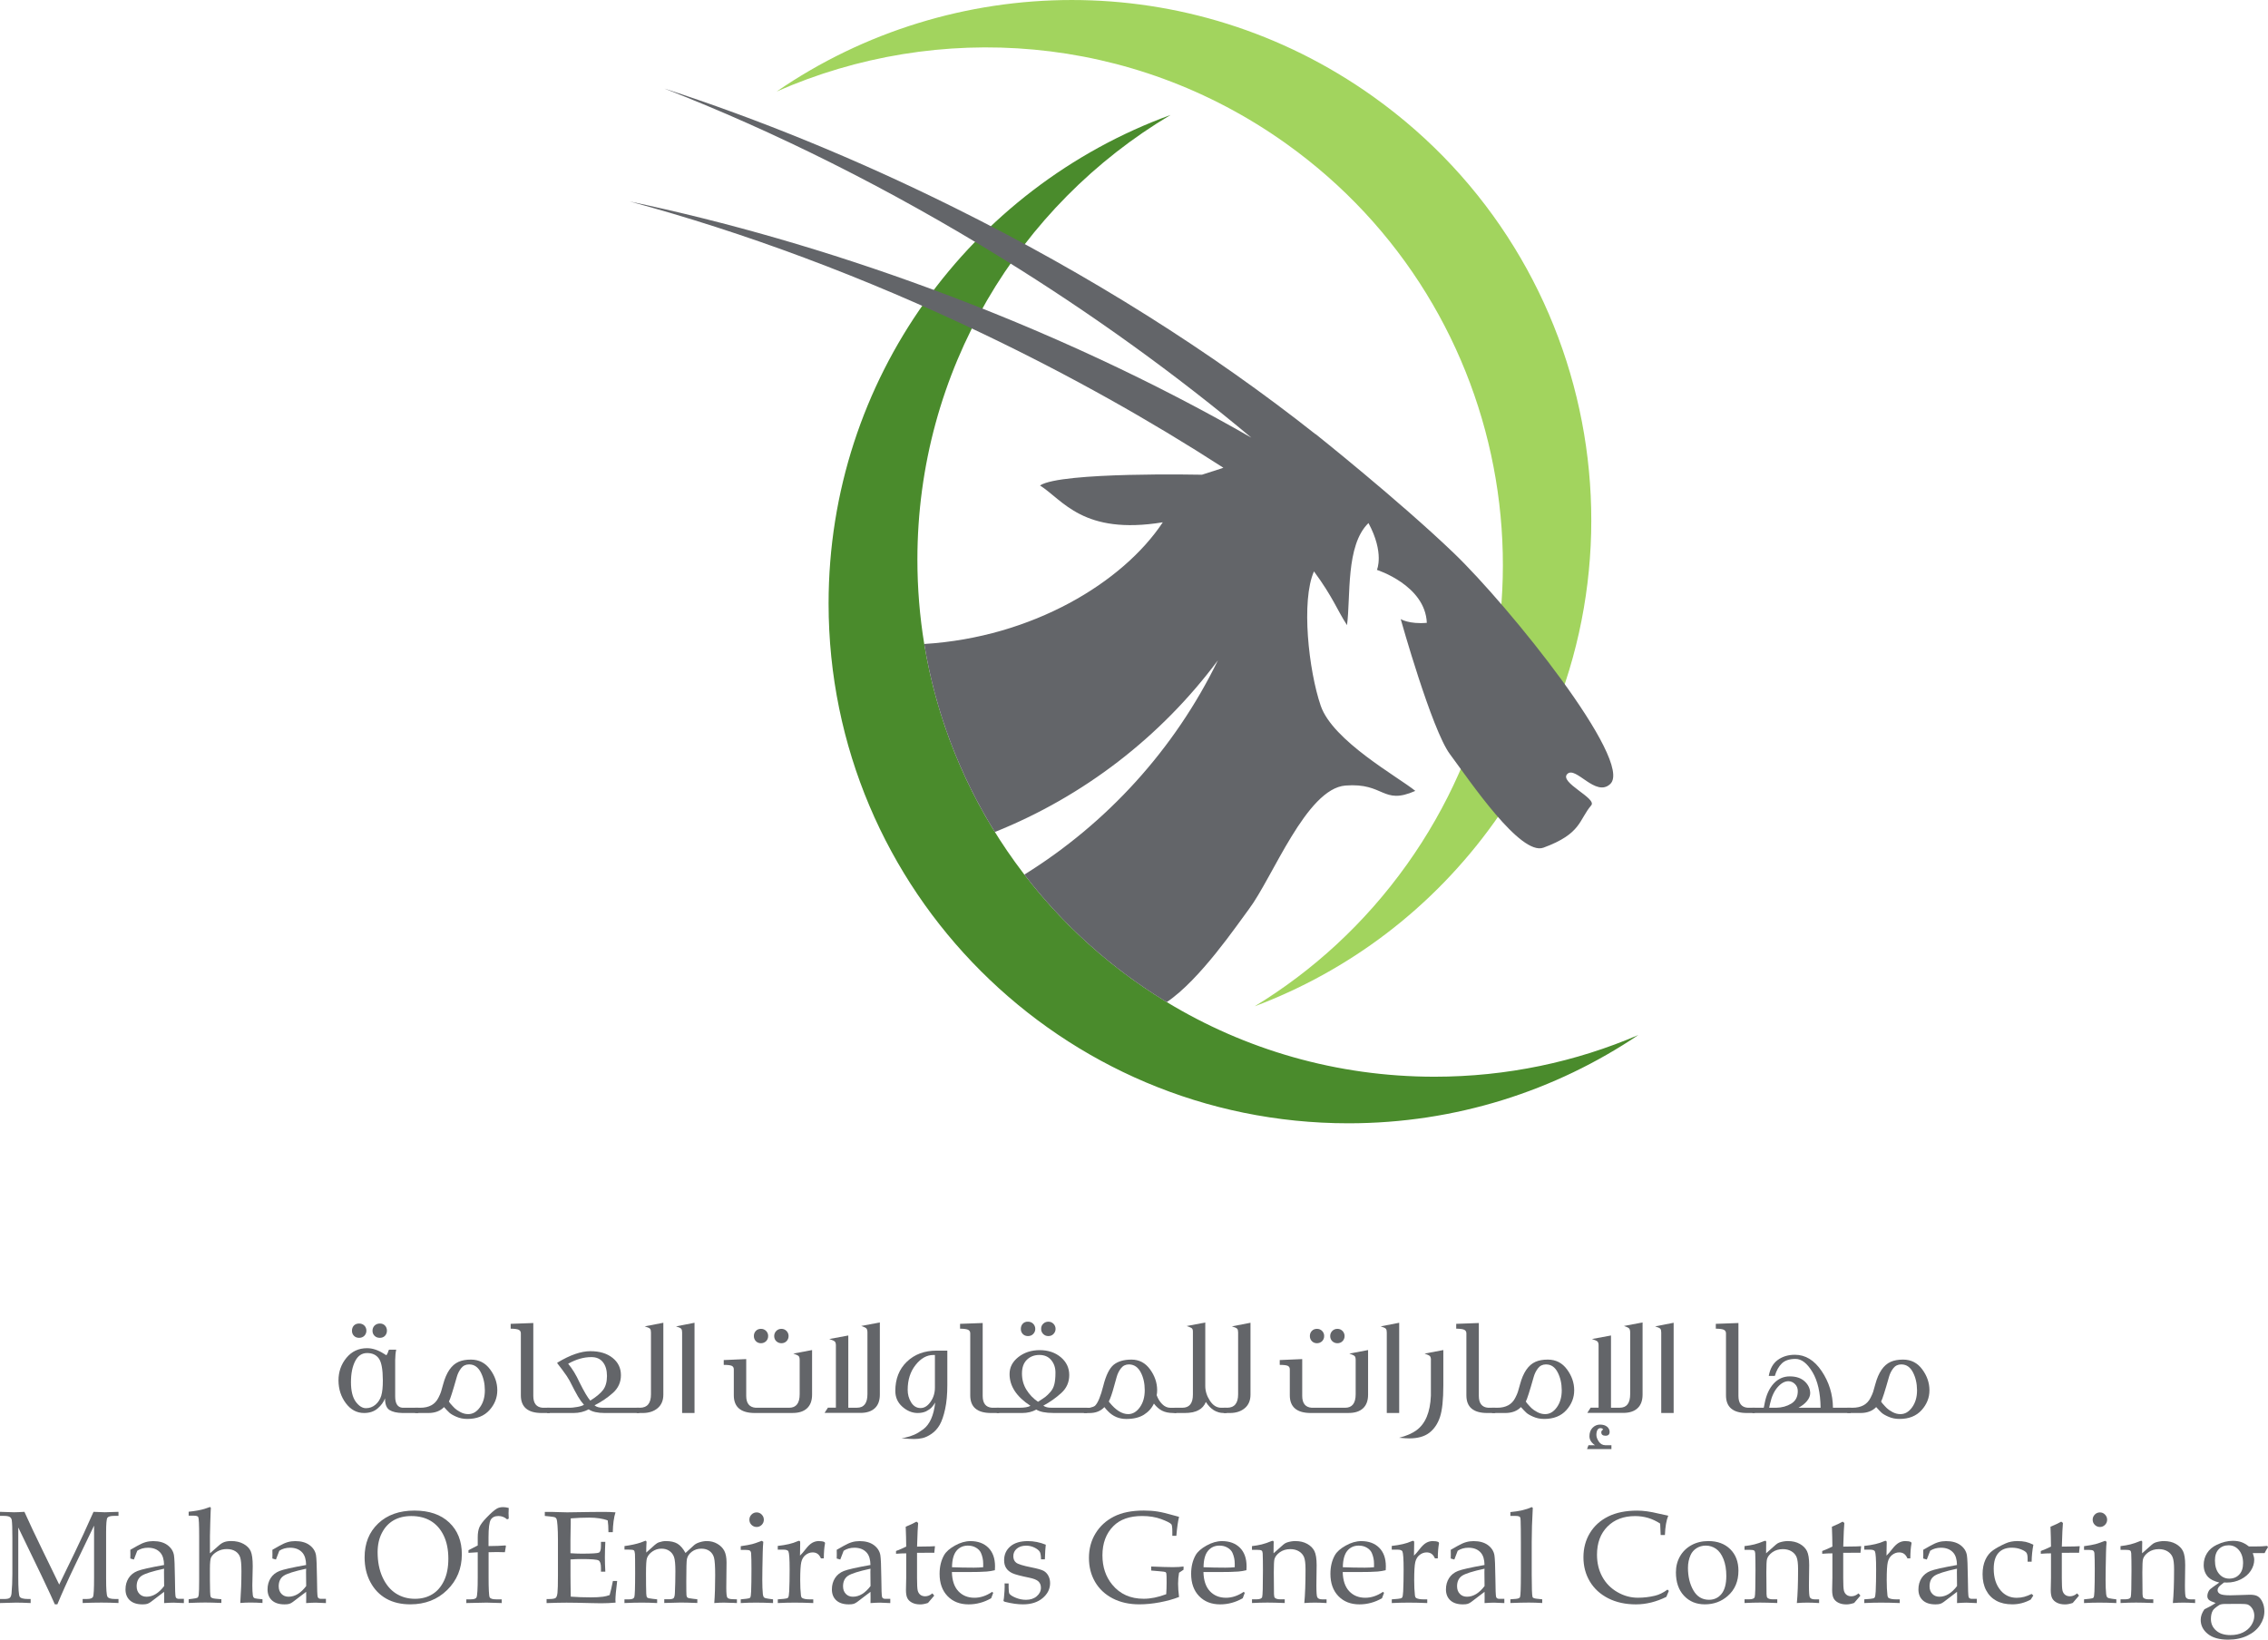<?xml version="1.0" encoding="utf-8"?>
<!-- Generator: Adobe Illustrator 23.1.0, SVG Export Plug-In . SVG Version: 6.00 Build 0)  -->
<svg version="1.1" id="Logo" xmlns="http://www.w3.org/2000/svg" xmlns:xlink="http://www.w3.org/1999/xlink" x="0px" y="0px"
	 viewBox="0 0 6305.1 4558.9" style="enable-background:new 0 0 6305.1 4558.9;" xml:space="preserve">
<style type="text/css">
	.st0{fill:#A2D45E;}
	.st1{fill:#4A8B2C;}
	.st2{fill:#636569;}
</style>
<g>
	<path class="st0" d="M3911.1,2403.8c460.8-646.6,310.1-1544.3-336.5-2005.1C3146.3,93.5,2607.8,56.6,2159.1,254.4
		c486.3-334.6,1149.5-348.4,1658.1,14c650,463.2,801.5,1365.6,338.3,2015.6c-173.2,243-407.7,416.3-667.5,513.9
		C3649.5,2699.6,3794.3,2567.6,3911.1,2403.8z"/>
	<path class="st1" d="M3988,2993.7c-272.5,0-527.2-75.8-744.3-207.5c-352-213.4-605.1-573.7-674.3-995.8
		c-12.5-76.3-19-154.5-19-234.3c0-525.9,282.4-985.9,703.9-1236.5c-554.7,201.9-950.8,733.9-950.8,1358.4
		c0,798.2,647,1445.2,1445.2,1445.2c298.4,0,575.7-90.4,805.9-245.4C4380.7,2952.4,4189.2,2993.7,3988,2993.7z"/>
	<path class="st2" d="M4041.3,1537.5c-153.6-147.2-384.1-330.7-384.1-330.7l-0.4,0.2c-285.8-226.2-626-442.4-1005.6-630.7
		c-271.8-134.9-542.7-245-804.3-330.1C2152,365,2470.2,523,2786,718.2c253.1,156.4,485.5,324.9,692.8,498.7
		c-267.5-153.7-568.3-294.9-893.4-414.7c-284.7-105-565.8-185.5-835-242.1c316.1,85.4,649.4,208.5,984.3,368.8
		c238.5,114.1,461.8,239.4,666.3,371.6l-6.3,2.3l-53.3,17.1c0,0-392.6-8.5-450.2,29.9c64,40.5,119.5,138.7,341.4,102.4
		c-110.7,167.1-362.4,319.9-663.2,338.3c31,189.3,99,366.1,196.3,522.8c246.8-98.9,461.8-264.7,620.1-477.3
		c-120.4,247.4-308.6,453.2-538.1,595.7c108.6,141.3,242.9,261.8,395.9,354.6c92.6-62.4,194.6-213.5,228.3-258.4
		c66.4-88.3,159.7-335.2,268.5-343.8c108.8-8.5,102.4,55.5,194.2,14.9c-46.9-38.4-229.4-138.7-263-236.9
		c-33.6-98.2-54.9-292.3-18.7-373.4c53.3,72.5,64,106.7,91.8,149.4c10.7-79-4.3-221.9,59.7-283.8c44.8,83.2,23.5,130.2,23.5,130.2
		s134.4,42.7,138.7,147.2c-49.1,4.3-72.6-10.4-72.6-10.4s86.1,307.2,136.6,375.2c56.9,76.7,196.3,283.8,260.3,260.3
		c105.9-38.8,98.2-77.2,132.8-117.7c16.7-19.6-90.1-63.6-66.6-87.1s79,66.1,119.5,27.7C4542.7,2117.2,4195,1684.8,4041.3,1537.5z"/>
</g>
<g>
	<g>
		<path class="st2" d="M1079.5,3756.7c0-0.9,0.8-2.2,2.3-4.1h19.7c-1.8,7.8-2.7,17.3-2.9,28.7v101.4c0,19.9,6.8,30.4,20.5,31.4h43.9
			v14.6h-43.9c-16-0.3-28.1-3.1-36.4-8.4c-8.3-5.4-12.4-16.2-12.3-32.4c-3.8,10.3-10.7,19.7-20.6,28.2s-22.5,12.6-37.7,12.6
			c-20.1,0-37-9-50.5-27c-13.6-18-20.4-39.1-20.6-63.3c0-24.2,7.4-45.3,22.1-63.1c14.7-17.8,33.8-26.8,57.3-26.8
			c15.1,0,30.7,5.1,46.8,15.4l6.6,4.1c0.7,0,1.9-1.6,3.3-4.9C1078.8,3759.9,1079.5,3757.7,1079.5,3756.7z M1017.3,3915.3
			c10.1,0,19-3.3,26.6-9.8s12.9-14.8,16-24.9c3-10.1,4.5-24.5,4.4-43.1c-0.1-30-3.8-50.1-11-60.2c-7.2-10.2-18.1-15.3-32.7-15.3
			c-14.5,0-25.6,7.5-33.3,22.6s-11.6,34.5-11.6,58.3c0,24,4.4,42.1,13.1,54.2C997.7,3909.2,1007.2,3915.3,1017.3,3915.3z
			 M998.3,3679.9c5.9,0,10.7,1.9,14.6,5.7c3.8,3.8,5.7,8.6,5.7,14.2c0,5.5-1.9,10.2-5.7,14.2c-3.8,3.8-8.7,5.7-14.6,5.7
			c-5.9,0-10.7-1.9-14.4-5.7s-5.5-8.6-5.4-14.2c0-5.7,1.8-10.5,5.4-14.4C987.6,3681.8,992.4,3679.9,998.3,3679.9z M1056.1,3679.9
			c5.9,0,10.6,1.9,14.2,5.7s5.4,8.6,5.4,14.2c0,5.5-1.8,10.2-5.4,14.2c-3.6,3.8-8.4,5.7-14.4,5.7s-10.9-1.9-14.7-5.7
			c-3.8-3.8-5.7-8.6-5.6-14.2c0-5.5,1.9-10.2,5.7-14.2C1045.3,3681.9,1050.2,3679.9,1056.1,3679.9z"/>
		<path class="st2" d="M1154.1,3928.7v-14.6h14.4c24.3,0,41-9.2,50.2-27.6c3.4-6.6,5.9-12.2,7.3-16.7s3.4-11.4,5.9-20.7
			c8.8-33,23.1-53.9,42.9-62.7c9.5-4.2,20.9-6.2,34.3-6.2c22.2,0,40,9,53.3,27.1c13.4,18.1,20.1,37.5,20.1,58.2s-7.3,39.2-22,55.4
			s-35.1,24.3-61.3,24.3c-11.1,0-21.3-2-30.5-6.1c-9.2-4-15.7-7.8-19.5-11.4c-3.8-3.5-8.8-8.7-14.8-15.5
			c-10.5,11-25.1,16.5-43.9,16.5H1154.1z M1304.1,3793.6c-9.3,0-16.7,3.6-22.2,10.7c-5.5,7.2-9.5,15.1-11.9,23.8
			c-11.2,39.7-18.6,62.7-22,68.8l3.4,4.8c5,5.7,9.2,10.3,12.6,13.6s8.7,7,15.9,10.9c7.2,3.8,14.5,5.7,22,5.6
			c12.5,0,23.3-6.3,32.4-19c9.1-12.6,13.6-28.4,13.6-47.3c-0.1-18.9-3.9-35.5-11.3-49.8s-17.8-21.7-31-22h-1.5V3793.6z"/>
		<path class="st2" d="M1448,3879.6v-172.3c0-4.7-2-8-5.9-10c-4-1.9-11.4-2.9-22.4-3.1v-13.4l62.9-2.3v202.6
			c0,20.7,8.6,31.7,25.9,33h19.7v14.6h-22C1467.4,3928.7,1448,3912.3,1448,3879.6z"/>
		<path class="st2" d="M1521,3914.1h64.2c4,0,10.2-0.7,18.8-2.1c8.6-1.4,15-3.4,19.4-6.1c-6-6.8-11.6-14.5-16.7-23.2
			s-12.8-23.2-23-43.5c-4-7.5-10.7-17.6-20.1-30.1c-9.5-12.5-14.4-19-14.8-19.4l1.5-1.5c34.9-21,65.2-31.4,91-31.4
			c25.7,0,46.2,6.2,61.7,18.6c15.5,12.4,23.2,28.4,23.2,48.1c0,19.7-7.5,36.2-22.4,49.4c-14.9,13.3-31.9,24.8-51,34.5
			c5.2,4.5,13,6.7,23.2,6.7h101.2v14.6h-95.8c-19.9,0-34.7-3.3-44.3-9.8c-0.3,0-0.4-0.1-0.4-0.4c-12.8,6.8-26.8,10.2-42,10.2H1521
			V3914.1z M1643.5,3773.3c-20.7,0-42,6.1-64,18.4c11.8,14.2,22.2,31.4,31.4,51.5c13,26.2,23.1,43.2,30.1,51
			c16.2-10,28-19.8,35.5-29.5c7.3-9.7,10.9-22.7,10.9-38.9s-3.8-29.1-11.3-38.5C1668.5,3777.8,1657.7,3773.1,1643.5,3773.3z"/>
		<path class="st2" d="M1770,3928.7v-14.6h8.7c20.8,0,31.1-12.5,31-37.6V3705c0-5-0.8-8.5-2.5-10.5s-6.6-4.3-14.8-6.7l51.7-10v199.9
			c0,16.1-5.3,28.6-15.9,37.6c-10.6,8.9-24.4,13.4-41.4,13.4H1770z"/>
		<path class="st2" d="M1896.3,3928.7V3705c0-5-0.8-8.5-2.5-10.5s-6.5-4.3-14.4-6.7l51.4-10v250.8L1896.3,3928.7L1896.3,3928.7z"/>
		<path class="st2" d="M2098.6,3928.7c-39,0-58.5-16.4-58.6-49.1v-72.2c0-4.7-1.9-8-5.6-9.8c-3.9-1.8-11.3-2.7-22.4-2.7v-13.4
			l62.5-2.7v102.3c0,20.7,8.8,31.7,26.3,33h93.1c19.4,0,29.2-12.5,29.2-37.6v-95.4c0-5-0.9-8.5-2.7-10.5s-6.8-4.4-14.9-7.1l52.1-9.8
			v124c0,16.6-4.7,29.3-14,37.9c-9.3,8.7-22.6,13-39.9,13h-105.1V3928.7z M2101.3,3700.4c3.7-3.8,8.4-5.7,14.2-5.7
			c5.7,0,10.5,2,14.4,5.9c3.8,4,5.7,8.7,5.6,14.2c0,5.5-1.9,10.2-5.7,14.2c-4,3.8-8.8,5.7-14.4,5.7c-5.6,0-10.3-1.9-14-5.7
			s-5.6-8.6-5.6-14.2C2095.7,3709.1,2097.6,3704.3,2101.3,3700.4z M2172.4,3694.7c5.6,0,10.3,2,14.2,5.9c3.8,4,5.7,8.7,5.7,14.2
			s-1.9,10.2-5.7,14.2c-3.8,3.8-8.6,5.7-14.2,5.7c-5.6,0-10.4-1.9-14.4-5.7c-3.8-3.8-5.7-8.6-5.7-14.2c0-5.5,1.9-10.2,5.7-14.2
			C2161.8,3696.7,2166.6,3694.7,2172.4,3694.7z"/>
		<path class="st2" d="M2323.8,3914.1v-173.8c0-4.7-1-8.1-2.9-10.2c-1.9-2-7.1-4.4-15.5-7.1l52.9-9.8V3914h24.2
			c19.3,0,29-12.5,29-37.6v-172.3c-0.1-5-1.1-8.5-2.9-10.5c-1.8-2-6.6-4.3-14.3-6.9l51.7-9.8v200.6c0,16.6-4.7,29.3-14,37.9
			c-9.3,8.7-22.6,13-39.9,13h-99.8l9.4-14.6h22.1V3914.1z"/>
		<path class="st2" d="M2551.2,3928.7h-1.9c-14.7-0.5-28.4-6.4-41.1-17.8c-12.7-11.4-19.1-25.8-19.2-43.3c0-33.7,10.7-60.9,32-81.4
			c21.4-20.6,48.9-30.9,82.7-30.9h29.9v96.2c0,25.4-2,47.5-6.1,66.3s-9.1,33.4-15.1,43.9c-6.1,10.5-13.7,18.8-22.6,24.9
			c-8.9,6.1-17.4,10.1-25.3,11.9c-7.9,1.8-15.7,2.6-23.4,2.5c-7.7,0-19.4-0.6-35.1-1.9l9.4-1.7c10.2-2.3,19-5.1,26.4-8.4
			c7.4-3.2,15.7-8.2,24.9-15c18.1-13.6,29.2-38.4,33.2-74.4c-3.5,5.8-6.8,10.4-10.2,13.9c-3.3,3.5-8.3,7-15,10.5
			C2568,3927.1,2560.1,3928.7,2551.2,3928.7z M2599.1,3856.7v-89.3h-4.4c-18.2,0-34.7,9.2-49.3,27.7c-14.7,18.5-22,41.5-22,69
			c-0.1,12.6,3,24.2,9.4,34.7s15,15.9,25.8,16.1c10.8,0.3,20.3-5.6,28.5-17.5C2595.3,3885.8,2599.3,3872.2,2599.1,3856.7z"/>
		<path class="st2" d="M2697.3,3879.6v-172.3c0-4.7-2-8-5.9-10c-4-1.9-11.4-2.9-22.4-3.1v-13.4l62.9-2.3v202.6
			c0,20.7,8.6,31.7,25.9,33h19.7v14.6h-22C2716.6,3928.7,2697.3,3912.3,2697.3,3879.6z"/>
		<path class="st2" d="M2841.4,3928.7H2771v-14.6h62.8c14.6,0,24.9-1.8,30.9-5.4c-38.7-25.2-58.1-54.6-58.1-88.3
			c0-18.6,8.1-34.4,24.4-47.2c16.3-12.8,36.2-19.3,59.7-19.3c23.6,0.1,43.1,6.8,58.6,19.9c15.5,13.2,23.2,29.6,23.2,49.4
			c0,19.8-7.3,36.4-22,49.8c-14.7,13.4-31.3,25.2-50.1,35.3c5.7,4,13.1,5.9,22,5.7h99.9v14.6H2928c-21.2,0-36.9-3.1-47.1-9.4
			C2869.7,3925.5,2856.5,3928.7,2841.4,3928.7z M2857.8,3674.8c5.9,0,10.7,2,14.6,5.9c3.8,4.1,5.7,8.8,5.7,14.2s-1.9,10-5.7,14
			s-8.7,5.9-14.6,5.9c-5.9,0-10.7-1.9-14.4-5.7s-5.5-8.6-5.4-14.4c0-5.7,1.8-10.5,5.4-14.4C2847,3676.5,2851.8,3674.6,2857.8,3674.8
			z M2922.5,3781.7c-7.9-9.6-18.8-14.4-33-14.4c-14.1,0-25.7,4.5-34.8,13.4s-13.6,21.7-13.6,38.3s4.1,31.6,12.4,45
			c8.3,13.4,19,24.6,32.2,33.5c9.7-6.1,16.6-10.7,20.6-13.8c4.1-3.1,8.8-7.7,14.1-13.8c5.2-6.1,8.8-13.2,10.7-21.1
			c2-7.9,3.1-18.7,3.1-32.2C2934.3,3803,2930.4,3791.3,2922.5,3781.7z M2914.4,3674.8c5.7,0,10.5,2,14.4,5.9
			c3.8,4.1,5.7,8.8,5.7,14.2s-1.9,10-5.7,14s-8.6,5.9-14.4,5.9s-10.5-2-14.4-5.9c-3.8-4-5.7-8.7-5.6-14.2c-0.1-5.5,1.7-10.2,5.6-14
			C2903.8,3676.9,2908.6,3674.9,2914.4,3674.8z"/>
		<path class="st2" d="M3261.6,3928.7c-12.5,0-22.9-2.2-31.2-6.5s-15.8-10.9-22.5-19.7c-6,12.8-15.3,23.1-27.8,31
			c-12.5,7.8-28.8,11.8-48.9,11.8c-20.1,0-37-7.1-50.8-21.4c-3.2-3.2-6.6-7-10.2-11.6c-10.2,11-24,16.5-41.4,16.5h-15.5v-14.6h16.1
			c7-1.5,11.9-3.4,14.8-5.7c8-7.8,15.7-26.3,23-55.4c7.3-29.1,16.9-48.6,28.7-58.4c11.9-9.6,28.4-14.5,49.6-14.5
			c21.2,0,38.4,9,51.5,26.9s19.8,37.2,19.9,57.9c0,5.3-0.4,10.1-1.3,14.3c3.7,10,8.8,18.3,15.5,24.9c6.6,6.6,14.2,10,22.6,10h16.5
			v14.6h-8.6V3928.7z M3138.6,3793.6c-9.3,0-16.7,3.6-22.2,10.7c-5.5,7.2-9.5,15.1-11.9,23.8l-7.5,26.8c-5.2,19.4-10.1,33.4-14.6,42
			c0.8,0.3,1.4,1,1.9,2.3c17.5,21.7,34.9,32.6,52.1,32.6c12.5,0,23.3-6.3,32.4-19c9.1-12.6,13.6-28.5,13.6-47.5s-3.7-35.6-11.1-49.6
			c-7.4-14.1-17.8-21.4-31.2-22h-1.5V3793.6z"/>
		<path class="st2" d="M3410.3,3928.7h-8.6c-19.7,0-36.2-10.2-49.4-30.7c-8.1,20.4-27.6,30.7-58.4,30.7H3265v-14.6h21.8
			c19.7,0,29.5-12.1,29.5-36.4v-175.1c0-4.5-0.9-7.5-2.7-9.2s-6.6-3.8-14.6-6.5l51.7-9.8v176.7c0,13.9,4.3,27.5,12.8,40.6
			c8.6,13.2,19,19.7,31.4,19.7h15.3L3410.3,3928.7L3410.3,3928.7z"/>
		<path class="st2" d="M3402.3,3928.7v-14.6h8.7c20.8,0,31.1-12.5,31-37.6V3705c0-5-0.8-8.5-2.5-10.5s-6.6-4.3-14.8-6.7l51.7-10
			v199.9c0,16.1-5.3,28.6-15.9,37.6c-10.6,8.9-24.4,13.4-41.4,13.4H3402.3z"/>
		<path class="st2" d="M3644.3,3928.7c-39,0-58.5-16.4-58.6-49.1v-72.2c0-4.7-1.9-8-5.6-9.8c-3.9-1.8-11.3-2.7-22.4-2.7v-13.4
			l62.5-2.7v102.3c0,20.7,8.8,31.7,26.3,33h93.1c19.4,0,29.2-12.5,29.2-37.6v-95.4c0-5-0.9-8.5-2.7-10.5s-6.8-4.4-14.9-7.1l52.1-9.8
			v124c0,16.6-4.7,29.3-14,37.9c-9.3,8.7-22.6,13-39.9,13h-105.1V3928.7z M3647,3700.4c3.7-3.8,8.4-5.7,14.2-5.7s10.5,2,14.4,5.9
			c3.8,4,5.7,8.7,5.6,14.2c0,5.5-1.9,10.2-5.7,14.2c-4,3.8-8.8,5.7-14.4,5.7c-5.6,0-10.3-1.9-14-5.7s-5.6-8.6-5.6-14.2
			C3641.4,3709.1,3643.3,3704.3,3647,3700.4z M3718.1,3694.7c5.6,0,10.3,2,14.2,5.9c3.8,4,5.7,8.7,5.7,14.2s-1.9,10.2-5.7,14.2
			c-3.8,3.8-8.6,5.7-14.2,5.7c-5.6,0-10.4-1.9-14.4-5.7c-3.8-3.8-5.7-8.6-5.7-14.2c0-5.5,1.9-10.2,5.7-14.2
			C3707.5,3696.7,3712.3,3694.7,3718.1,3694.7z"/>
		<path class="st2" d="M3855.3,3928.7V3705c0-5-0.8-8.5-2.5-10.5s-6.5-4.3-14.4-6.7l51.4-10v250.8L3855.3,3928.7L3855.3,3928.7z"/>
		<path class="st2" d="M3978.1,3781.1c-0.1-5-1.1-8.5-2.9-10.5c-1.8-2-6.7-4.4-14.8-7.1l52.1-9.8v97.7c0,40.4-3.1,69.9-9.4,88.7
			c-6.3,18.8-16.2,33.3-29.7,43.7c-13.5,10.3-32.1,15.5-55.6,15.5c-6,0-15.4-0.6-28.2-1.7c19.9-5.1,35.9-12,47.9-20.7
			c25-18,38.5-50.1,40.4-96.2v-99.6H3978.1z"/>
		<path class="st2" d="M4076.6,3879.6v-172.3c0-4.7-2-8-5.9-10c-4-1.9-11.4-2.9-22.4-3.1v-13.4l62.9-2.3v202.6
			c0,20.7,8.6,31.7,25.9,33h19.7v14.6h-22C4095.9,3928.7,4076.6,3912.3,4076.6,3879.6z"/>
		<path class="st2" d="M4147.9,3928.7v-14.6h14.4c24.3,0,41-9.2,50.2-27.6c3.4-6.6,5.9-12.2,7.3-16.7s3.4-11.4,5.9-20.7
			c8.8-33,23.1-53.9,42.9-62.7c9.5-4.2,20.9-6.2,34.3-6.2c22.2,0,40,9,53.3,27.1c13.4,18.1,20.1,37.5,20.1,58.2s-7.3,39.2-22,55.4
			s-35.1,24.3-61.3,24.3c-11.1,0-21.3-2-30.5-6.1c-9.2-4-15.7-7.8-19.5-11.4c-3.8-3.5-8.8-8.7-14.8-15.5
			c-10.5,11-25.1,16.5-43.9,16.5H4147.9z M4297.9,3793.6c-9.3,0-16.7,3.6-22.2,10.7c-5.5,7.2-9.5,15.1-11.9,23.8
			c-11.2,39.7-18.6,62.7-22,68.8l3.4,4.8c5,5.7,9.2,10.3,12.6,13.6s8.7,7,15.9,10.9c7.2,3.8,14.5,5.7,22,5.6
			c12.5,0,23.3-6.3,32.4-19c9.1-12.6,13.6-28.4,13.6-47.3c-0.1-18.9-3.9-35.5-11.3-49.8s-17.8-21.7-31-22h-1.5V3793.6z"/>
		<path class="st2" d="M4474.8,3981.2c0,7.2-3.8,10.7-11.5,10.7s-11.6-3.2-11.7-9.6c0-3.1,1.8-5.6,5.3-7.7c-1.6-2.6-4.1-3.8-7.7-3.8
			s-6.4,1.7-8.3,5c-1.9,3.6-2.9,8.2-2.9,13.8s2.2,11.8,6.6,18.4c4.5,6.6,10.4,10,17.8,10.2h17.4v10.9H4412l4-10.9h18
			c-10.2-7-15.3-15.3-15.3-24.9c0-9.6,2.8-17.4,8.5-23.4c5.8-6,12.8-9,21-9s14.7,2,19.5,5.9
			C4472.4,3970.8,4474.8,3975.6,4474.8,3981.2z M4444.1,3914.1v-173.8c0-4.7-1-8.1-2.9-10.2c-1.9-2-7.1-4.4-15.5-7.1l52.9-9.8V3914
			h24.3c19.3,0,29-12.5,29-37.6v-172.3c-0.1-5-1.1-8.5-2.9-10.5s-6.6-4.3-14.3-6.9l51.7-9.8v200.6c0,16.6-4.7,29.3-14,37.9
			c-9.3,8.7-22.6,13-39.9,13h-99.8l9.4-14.6h22V3914.1z"/>
		<path class="st2" d="M4618.3,3928.7V3705c0-5-0.8-8.5-2.5-10.5s-6.5-4.3-14.4-6.7l51.4-10v250.8L4618.3,3928.7L4618.3,3928.7z"/>
		<path class="st2" d="M4798.3,3879.6v-172.3c0-4.7-2-8-5.9-10c-4-1.9-11.4-2.9-22.4-3.1v-13.4l62.9-2.3v202.6
			c0,20.7,8.6,31.7,25.9,33h19.7v14.6h-22C4817.6,3928.7,4798.3,3912.3,4798.3,3879.6z"/>
		<path class="st2" d="M4871.6,3928.7v-14.6h31.6c0-0.8,0.4-2.3,1.1-4.7c0.6-2.4,1.1-5.4,1.7-8.8c4.4-22.5,12.7-40.4,24.9-53.8
			c12.2-13.2,27.2-19.9,44.7-19.9s31.4,4.6,41.5,13.9c10,9.3,15.1,20.2,15.3,32.7c0,7.4-3,14.7-8.9,21.9s-13.8,13.4-23.6,18.6h61.4
			c-0.5-41.6-8-74.7-22.6-99.1c-14.6-24.4-30.3-36.6-47.1-36.6c-16.7,0-29.4,4.2-38.1,12.6c-8.7,8.4-15.1,20-19.4,34.7h-16.9
			c3.7-20.3,12.1-35.2,25.3-44.6c13.2-9.5,28.9-14.2,47.3-14.2c29.3,0,54.1,15.1,74.5,45.4s30.9,64.2,31.4,101.8h49.4v14.6h-273.5
			V3928.7z M4997.9,3867.9c0-8-2.6-14.6-7.8-19.7c-5.2-5.1-11.2-7.7-18-7.9c-10.5,0-20.5,5.5-30.2,16.5s-16.7,26.2-21,45.5
			l-2.6,11.8h19.7c15.7-0.3,29.6-4.1,41.8-11.5C4991.9,3895.2,4997.9,3883.6,4997.9,3867.9z"/>
		<path class="st2" d="M5135.5,3928.7v-14.6h14.4c24.3,0,41-9.2,50.2-27.6c3.4-6.6,5.9-12.2,7.3-16.7s3.4-11.4,5.9-20.7
			c8.8-33,23.1-53.9,42.9-62.7c9.5-4.2,20.9-6.2,34.3-6.2c22.2,0,40,9,53.3,27.1c13.4,18.1,20.1,37.5,20.1,58.2s-7.3,39.2-22,55.4
			s-35.1,24.3-61.3,24.3c-11.1,0-21.3-2-30.5-6.1c-9.2-4-15.7-7.8-19.5-11.4c-3.8-3.5-8.8-8.7-14.8-15.5
			c-10.5,11-25.1,16.5-43.9,16.5H5135.5z M5285.6,3793.6c-9.3,0-16.7,3.6-22.2,10.7c-5.5,7.2-9.5,15.1-11.9,23.8
			c-11.2,39.7-18.6,62.7-22,68.8l3.4,4.8c5,5.7,9.2,10.3,12.6,13.6s8.7,7,15.9,10.9c7.2,3.8,14.5,5.7,22,5.6
			c12.5,0,23.3-6.3,32.4-19c9.1-12.6,13.6-28.4,13.6-47.3c-0.1-18.9-3.9-35.5-11.3-49.8s-17.8-21.7-31-22h-1.5V3793.6z"/>
	</g>
</g>
<g>
	<path class="st2" d="M261.4,4242l-53,110.2c-19.9,41.4-36.1,77.5-48.9,108.4h-7.1c-4.4-10.6-17-37.8-37.8-81.5L50.8,4247v137.8
		c0,32.1,1.3,50.3,3.9,54.6s10.5,6.5,23.9,6.5h6.6v11.2c-16.6-0.8-30-1.2-40.4-1.2c-7.5,0-22.4,0.4-44.8,1.2v-11.2h11.6
		c7.8,0,13.1-1.1,15.7-3.4s4.2-6.4,4.8-12.3c1.5-16.6,2.3-34.6,2.3-53.8v-100.9c0-24.4-0.5-40.5-1.6-48.3c-0.5-4-2.2-7.1-5.3-9.3
		c-3-2.1-9.1-3.2-18.1-3.2H0v-11.2c20.7,0.8,33.7,1.2,39,1.2c6.8,0,16.4-0.4,28.9-1.2c14.4,32,31,67.2,49.8,105.7l46.9,96.5
		l43.3-89.3c15.2-31.3,32.6-68.9,52.1-112.9c14.8,0.8,25.3,1.2,31.4,1.2c7,0,19.7-0.4,38-1.2v11.2h-11.6c-10.5,0-16.9,1.8-19.3,5.4
		c-2.3,3.6-3.5,16.7-3.5,39.1v130.3c0,29,1.2,45.6,3.7,49.9c2.4,4.3,9.3,6.4,20.5,6.4h10.2v11.2c-16.5-0.8-32.3-1.2-47.4-1.2
		c-16.6,0-34,0.4-52.2,1.2v-11.2h11.8c9.4,0,15.1-2,17-6.1c2-4.1,2.9-21.7,2.9-52.8V4242H261.4z"/>
	<path class="st2" d="M362.3,4333.3l0.2-11.9l-0.2-12.3l19.4-11c8.8-5,16.5-8.4,23.1-10.3s13.6-2.9,21.1-2.9
		c16.4,0,29.6,3.7,39.6,11c10,7.4,16.1,16.7,18.1,28.1c1.4,8.5,2.3,29.7,2.7,63.5c0.2,31.9,0.9,49.5,2.1,52.9c1.2,3.3,4.2,5,8.9,5
		h13.9v11.8c-13.5-0.8-23-1.2-28.3-1.2c-6.7,0-15.6,0.4-26.7,1.2l0.2-15.8c0-5.1-0.1-10.3-0.2-15.5l-36.9,28.1
		c-3.3,2.5-6.6,4.2-9.8,5.3c-3.2,1-7.7,1.5-13.4,1.5c-15.3,0-27-3.8-35.1-11.3s-12.1-17.6-12.1-30.3c0-12,2.9-22.4,8.6-31.4
		c5.8-9,14-15.6,24.6-19.8c10.6-4.3,35.3-9.8,74-16.7c-0.2-15.1-3.6-26.4-10-33.9c-8.1-9.4-19.6-14.1-34.6-14.1
		c-5.7,0-11,0.7-16,2.1s-9.6,3.5-13.9,6.3c-3.4,8.5-6.6,16.6-9.4,24.4L362.3,4333.3z M456.2,4361.6c-33,7.1-54,13.8-62.9,20
		s-13.4,15.9-13.4,28.9c0,8.8,2.6,15.8,7.7,21.1c5.1,5.3,11.7,7.9,19.8,7.9c8.9,0,17.4-2.5,25.6-7.5c8.1-5,15.9-12.4,23.3-22.2
		l-0.4-39.5L456.2,4361.6z"/>
	<path class="st2" d="M584,4318.6l23.3-20.5c5.5-5.1,10.8-8.6,16.1-10.5s11.7-2.9,19.2-2.9c13.2,0,24.6,2.6,34.3,7.9
		s16.4,12.1,20.1,20.3c3.7,8.3,5.6,22.3,5.6,42.1l-1.1,52.7c0,11.9,0.5,21.3,1.4,28.2c0.4,2.9,1.3,5,2.9,6.4
		c1.6,1.4,5.1,2.4,10.4,2.9l13.5,1.4v10.3c-11.5-0.8-22.8-1.2-33.7-1.2c-9.4,0-18.7,0.4-28,1.2c2.1-29.8,3.2-59.2,3.2-88
		c0-19.4-1.2-32.5-3.7-39.4c-2.4-6.9-6.8-12.4-13.1-16.4s-14.3-6.1-23.9-6.1c-9.9,0-18.8,2.3-26.9,7c-8.1,4.7-13.7,10.1-16.8,16.3
		c-2.1,4.4-3.2,14.9-3.2,31.4v31c0,28.3,0.7,43.9,2,46.9s6.1,4.8,14.3,5.5l15.5,1.4v10.3c-18.5-0.8-33.4-1.2-44.7-1.2
		c-11.8,0-27.1,0.4-46.2,1.2v-10.3l11.2-1.4c7-0.8,11.4-1.8,13.2-2.9s3-3.7,3.6-7.7c0.8-6.4,1.2-20.8,1.2-43.1v-120.2
		c0-31.7-0.8-49.4-2.5-53.2c-1.1-2.6-5.9-3.9-14.4-3.9h-12.3v-10.9c18.4-1.9,33.1-4.6,44.2-8l14.6-5c1.9,0,2.9,1.2,2.9,3.7l-0.5,7.3
		l-1.1,32c-0.6,16.1-0.9,28.6-0.9,37.5v47.9H584z"/>
	<path class="st2" d="M757.2,4333.3l0.2-11.9l-0.2-12.3l19.4-11c8.8-5,16.5-8.4,23.1-10.3s13.6-2.9,21.1-2.9
		c16.4,0,29.6,3.7,39.6,11c10,7.4,16.1,16.7,18.1,28.1c1.4,8.5,2.3,29.7,2.7,63.5c0.2,31.9,0.9,49.5,2.1,52.9c1.2,3.3,4.2,5,8.9,5
		h13.9v11.8c-13.5-0.8-23-1.2-28.3-1.2c-6.7,0-15.6,0.4-26.7,1.2l0.2-15.8c0-5.1-0.1-10.3-0.2-15.5l-36.9,28.1
		c-3.3,2.5-6.6,4.2-9.8,5.3c-3.2,1-7.7,1.5-13.4,1.5c-15.3,0-27-3.8-35.1-11.3s-12.1-17.6-12.1-30.3c0-12,2.9-22.4,8.6-31.4
		c5.8-9,14-15.6,24.6-19.8c10.6-4.3,35.3-9.8,74-16.7c-0.2-15.1-3.6-26.4-10-33.9c-8.1-9.4-19.6-14.1-34.6-14.1
		c-5.7,0-11,0.7-16,2.1s-9.6,3.5-13.9,6.3c-3.4,8.5-6.6,16.6-9.4,24.4L757.2,4333.3z M851.1,4361.6c-33,7.1-54,13.8-62.9,20
		s-13.4,15.9-13.4,28.9c0,8.8,2.6,15.8,7.7,21.1c5.1,5.3,11.7,7.9,19.8,7.9c8.9,0,17.4-2.5,25.6-7.5c8.1-5,15.9-12.4,23.3-22.2
		l-0.4-39.5L851.1,4361.6z"/>
	<path class="st2" d="M1013.6,4330.2c0-39.1,12.6-70.6,37.8-94.4c25.2-23.9,58.8-35.8,100.8-35.8c41.1,0,73.4,11.1,96.7,33.2
		c23.4,22.2,35,51.6,35,88.3c0,39.6-13.6,72.6-40.7,99.3c-27.1,26.6-61.3,39.9-102.5,39.9c-25.8,0-48-5.2-66.7-15.7
		s-33.4-25.7-44.2-45.8C1019,4379.1,1013.6,4356.1,1013.6,4330.2z M1049.8,4315.6c0,26.8,4.6,50.2,13.8,70.1
		c9.2,19.9,21.6,34.8,37,44.7c15.5,9.9,33.1,14.9,53,14.9c18.4,0,34.5-4.2,48.3-12.7c13.8-8.4,24.6-21,32.6-37.8
		s11.9-37.1,11.9-61.1c0-25.2-4.4-46.7-13.1-64.6s-20.7-31.3-35.9-40.4c-15.2-9-33.2-13.5-54-13.5c-19,0-35.4,4-49.2,11.9
		c-13.8,8-24.6,19.6-32.5,35C1053.7,4277.6,1049.8,4295.4,1049.8,4315.6z"/>
	<path class="st2" d="M1358.3,4315.8v69.3c0,33.3,1,51.9,2.9,55.8c2,3.9,7.9,5.9,17.9,5.9h15.7v10.3c-19.5-0.8-33.5-1.2-42-1.2
		l-56.4,1.2v-10.3h11.9c9.3,0,14.7-1.8,16.4-5.5c2.3-5,3.4-23.7,3.4-56.1v-69.3l-25.7,1.6v-7.4c8.4-4.1,17-8.5,25.7-13.1v-22.7
		c0-11.5,1.6-20.9,4.7-28.2c3.2-7.3,9.5-15.8,19-25.7c12.6-13.2,22.4-21.8,29.5-25.9c4.6-2.7,10.5-4.1,17.5-4.1
		c4.6,0,9.8,0.8,15.5,2.3c-0.4,6.1-0.5,10.9-0.5,14.6s0.2,8.7,0.5,15.1l-4.5,2c-7-6.2-15-9.3-24.1-9.3c-10,0-17.1,3.4-21.3,10.2
		c-4.2,6.8-6.3,23.3-6.3,49.6v23.8c19.2-0.1,35-0.7,47.2-1.8l1.2,1.8l-2.9,17.1l-21.9-0.5
		C1376.6,4315.3,1368.7,4315.4,1358.3,4315.8z"/>
	<path class="st2" d="M1586,4335.9v43.7l0.2,25.2c0,15.7,0.2,27.2,0.5,34.5c17.4,1.3,36,2,55.9,2c13.3,0,24.5-0.6,33.6-1.8
		c5.8-0.7,12-2.3,18.6-4.6c3-10.5,6-23.5,9.1-39.2h11.8c-3.2,26.1-4.8,43.5-4.8,52.2l0.4,8c-13.7,1.2-27.1,1.8-40.3,1.8l-28-0.5
		c-30.9-0.8-53.6-1.2-68.1-1.2c-13.9,0-32.4,0.4-55.4,1.2V4446h5.5c10.3,0,16.8-1,19.5-3s4.5-6.8,5.3-14.3c0.9-7.5,1.3-24,1.3-49.5
		v-97.8c0-16-0.4-29.2-1.2-39.4c-0.8-10.2-1.6-16.3-2.5-18.3s-2.2-3.5-3.8-4.5c-1.7-1.1-6.8-2-15.3-2.9l-13.7-1.4v-11.2h19.2
		l18.9,0.6c10.6,0.4,18.6,0.6,24.1,0.6l68.4-1l32.4-0.2c11-0.1,22.2,0.3,33.5,1.2c-4.5,14.1-7,32.5-7.5,55.1h-12.1
		c0-13.1-0.7-23.9-2-32.6c-14-5.2-31.2-7.8-51.7-7.8c-16.3,0-33.3,0.7-51.1,2.1c0.1,11.1,0,22.3-0.4,33.4l-0.4,27.4v36.1
		c11.8,0.8,22.2,1.2,31.2,1.2c28.3,0,44.3-1,48-2.9c3.7-2,5.6-8,5.6-18.3V4287h12.1c-0.8,17.9-1.2,32.3-1.2,42.9
		c0,11.3,0.4,24.6,1.2,39.9h-12.1v-10.3c0-11.4-2.2-18.4-6.7-20.9c-4.5-2.6-20.2-3.8-47.1-3.8
		C1607,4334.7,1596.7,4335.1,1586,4335.9z"/>
	<path class="st2" d="M1796.6,4316.7l23.9-21.4c3.8-3.4,7.8-5.9,12.1-7.3c6.2-2.1,12.3-3.2,18.4-3.2c13.4,0,24.2,2.4,32.3,7.2
		c8.1,4.8,15.6,13.5,22.4,25.9l23-21c3.9-3.6,8.7-6.3,14.5-8.2c7.5-2.6,14.8-3.9,21.8-3.9c10.7,0,20.4,2.5,29.1,7.5
		s15.1,11.5,19.4,19.4c4.2,8,6.3,18.8,6.3,32.5l-0.7,69.8c0,15.6,0.9,24.8,2.7,27.6c1.8,2.8,6.4,4.4,13.8,4.7l13.1,0.5v10.3
		l-8.6-0.4c-13.9-0.6-23.2-0.8-28.1-0.8c-7.5,0-16.3,0.4-26.3,1.2c1.7-22,2.5-47.7,2.5-77.1c0-24.9-1.1-41.2-3.2-49
		s-6.2-13.9-12.3-18.4c-6-4.4-13.6-6.7-22.8-6.7c-10.3,0-19.1,2.8-26.5,8.4s-11.9,12.3-13.7,20.1c-1.2,4.9-1.8,26.1-1.8,63.4
		c0,22,0.2,34.5,0.5,37.6c0.4,3.1,1.3,5.2,2.9,6.5s6.7,2.4,15.4,3.3l11.9,1.4v10.3c-21-0.8-36.5-1.2-46.3-1.2
		c-7.8,0-23,0.4-45.6,1.2v-10.3h11.9c7.1,0,11.8-1,13.9-3s3.4-6.8,3.7-14.3c0.9-19.5,1.4-39.8,1.4-61c0-18.9-1.3-32-3.8-39.2
		c-2.6-7.2-6.9-12.9-13-17c-6.1-4.2-13.5-6.2-22-6.2c-9.1,0-17.5,2.6-24.9,7.7c-7.5,5.1-12.6,11.3-15.3,18.6
		c-1.8,5-2.7,19.2-2.7,42.5c0,25.6,0.2,44.4,0.7,56.4c0.2,5.6,1.1,9.2,2.7,10.7c1.5,1.5,6.7,2.7,15.3,3.6l12.3,1.4v10.3
		c-14.9-0.8-28.9-1.2-42.1-1.2c-15,0-31.2,0.4-48.8,1.2v-10.3h13.5c7.7,0,12.4-2.1,13.9-6.2s2.3-26.5,2.3-67.1
		c0-29.8-0.2-47.3-0.5-52.7c-0.4-5.4-1.4-8.8-3-10.2c-1.7-1.4-6.7-2.1-15.1-2.1h-11v-9.8c17.5-2.4,32.5-5.6,45.1-9.8l13-5
		c2.1,0,3.2,1.4,3.2,4.3l-0.4,6.5C1796.6,4301.2,1796.5,4308.6,1796.6,4316.7z"/>
	<path class="st2" d="M2117.7,4284.1l4.3,2.7c-0.8,8.9-1.4,18.7-1.6,29.4c-0.8,34.7-1.2,60.3-1.2,76.8c0,15.4,0.5,28.6,1.6,39.6
		c0.5,4.3,1.6,7.2,3.4,8.9c1.8,1.7,6.1,2.9,12.8,3.7l12.1,1.6v10.3c-17.3-0.8-33.1-1.2-47.4-1.2c-14,0-28.2,0.4-42.4,1.2v-10.3
		l15.3-1.6c5.9-0.5,9.6-1.6,11-3.3c1.4-1.7,2.2-7.5,2.6-17.2c0.6-15.1,0.9-36,0.9-62.5c0-18.5-0.3-32.7-0.9-42.7
		c-0.2-3.7-1.3-6.3-3.1-7.9c-1.8-1.5-6-2.3-12.4-2.3h-13.4V4299c14.5-2.1,25.2-4,32-5.8C2098.1,4291.3,2106.9,4288.3,2117.7,4284.1z
		 M2103.5,4205.1c5.5,0,10.2,2,14.1,6c3.9,4,5.9,8.8,5.9,14.3c0,5.6-2,10.3-5.9,14.3c-3.9,3.9-8.6,5.9-14.1,5.9
		c-5.6,0-10.3-2-14.3-5.9c-3.9-3.9-5.9-8.7-5.9-14.3c0-5.6,2-10.4,5.9-14.3C2093.2,4207.1,2097.9,4205.1,2103.5,4205.1z"/>
	<path class="st2" d="M2224,4325.2c4.8-4.5,9.9-10.5,15.5-17.8c6.7-8.7,12.9-14.6,18.6-17.8c5.7-3.2,11.7-4.8,18-4.8
		c6.5,0,11.6,0.8,15,2.3c1.7,0.7,2.5,1.8,2.5,3.4l-0.2,1.8c-1.9,9.6-3,23.1-3.2,40.5h-8c-2.7-6.1-6-10.3-9.7-12.8s-8.2-3.7-13.4-3.7
		c-7,0-13.5,2.4-19.5,7.1s-10,11.4-12,19.9s-3,25.3-3,50.4c0,16.5,0.7,30.4,2,41.6c0.5,4.2,1.7,6.8,3.6,7.8c4.5,2.5,11.2,3.7,20,3.7
		h10.7v10.3c-18.2-0.8-35.4-1.2-51.7-1.2c-15.8,0-31.4,0.4-46.9,1.2v-10.3l17.1-1.4c6.1-0.5,9.9-1.6,11.5-3.4s2.6-7.5,3.1-17.3
		c0.8-17.1,1.2-37.4,1.2-60.9c0-28.6-1.1-45.4-3.4-50.4c-1.5-3.2-6.4-4.8-14.6-4.8h-15v-10.3c11.5-1.3,21.8-3,30.8-5.1
		s17-4.7,24.1-7.9c1.7-0.8,3-1.2,4.1-1.2c1.3,0,2.2,0.4,2.7,1.1s0.7,2.3,0.7,4.8L2224,4325.2z"/>
	<path class="st2" d="M2326.1,4333.3l0.2-11.9l-0.2-12.3l19.4-11c8.8-5,16.5-8.4,23.1-10.3s13.6-2.9,21.1-2.9
		c16.4,0,29.6,3.7,39.6,11c10,7.4,16.1,16.7,18.1,28.1c1.4,8.5,2.3,29.7,2.7,63.5c0.2,31.9,0.9,49.5,2.1,52.9c1.2,3.3,4.2,5,8.9,5
		h13.9v11.8c-13.5-0.8-23-1.2-28.3-1.2c-6.7,0-15.6,0.4-26.7,1.2l0.2-15.8c0-5.1-0.1-10.3-0.2-15.5l-36.9,28.1
		c-3.3,2.5-6.6,4.2-9.8,5.3c-3.2,1-7.7,1.5-13.4,1.5c-15.3,0-27-3.8-35.1-11.3s-12.1-17.6-12.1-30.3c0-12,2.9-22.4,8.6-31.4
		c5.8-9,14-15.6,24.6-19.8c10.6-4.3,35.3-9.8,74-16.7c-0.2-15.1-3.6-26.4-10-33.9c-8.1-9.4-19.6-14.1-34.6-14.1
		c-5.7,0-11,0.7-16,2.1s-9.6,3.5-13.9,6.3c-3.4,8.5-6.6,16.6-9.4,24.4L2326.1,4333.3z M2420,4361.6c-33,7.1-54,13.8-62.9,20
		s-13.4,15.9-13.4,28.9c0,8.8,2.6,15.8,7.7,21.1c5.1,5.3,11.7,7.9,19.8,7.9c8.9,0,17.4-2.5,25.6-7.5c8.1-5,15.9-12.4,23.3-22.2
		l-0.4-39.5L2420,4361.6z"/>
	<path class="st2" d="M2549.4,4317v70c0,18.2,0.6,29.9,1.8,35s3.6,9.1,7.2,12c3.6,2.9,8.2,4.3,13.8,4.3c3.4,0,6.8-0.7,10.1-2
		c3.3-1.4,6.5-3.4,9.7-6.1l5.2,6.2l-17.4,20.4c-3.8,1.3-7.5,2.3-11.1,3s-7,1.1-10.4,1.1c-8.8,0-16.3-1.6-22.4-4.7
		c-6.1-3.1-10.5-7.2-13.2-12.3c-2.7-5-4.1-12.7-4.1-22.9l0.7-34.4v-67.7c-9.1,0-18.6,0.4-28.3,1.2v-7.7c10.2-3.9,19.7-8,28.3-12.3
		c-0.1-17-0.6-35.4-1.4-55.2c13.8-5.8,23.8-10.5,29.9-14.1l4.7,3.6c-1,9.3-2,31.2-3,65.8c14.5,0,26.3-0.2,35.5-0.5l14.3-0.7l-2,18.4
		l-7.3-0.2l-34.2,0.2h-6.4V4317z"/>
	<path class="st2" d="M2646.3,4370.9c0.6,23.4,6.6,41.2,18,53.3c11.4,12.1,26.3,18.2,44.8,18.2c8.3,0,16.5-1.4,24.7-4.1
		s16.3-6.8,24.4-12.3l3,2.7l-5.7,15c-9.9,5.7-20,10-30.5,12.8c-10.5,2.9-21.2,4.3-32.3,4.3c-24.1,0-43.6-7.6-58.4-22.9
		c-14.8-15.3-22.2-36-22.2-62.1c0-20,4.2-37.2,12.5-51.9c5.5-9.6,15.6-18.5,30.3-26.7s29-12.3,42.9-12.3c21,0,37.7,6.2,50,18.5
		c12.3,12.4,18.4,29.6,18.4,51.9l-0.4,10.5c-7.8,1.9-15.3,3.1-22.4,3.7c-12.7,1-30.3,1.4-52.8,1.4H2646.3z M2646.6,4357.5
		c18.4,0.8,38.7,1.2,60.9,1.2c8.9,0,17.5-0.4,25.8-1.2v-10c0-10.5-2.1-20.4-6.2-29.8c-2.6-5.8-7.2-10.7-13.7-14.5
		c-6.5-3.9-14.1-5.8-22.6-5.8c-13.3,0-23.9,4.9-31.9,14.6C2651,4321.8,2646.9,4336.9,2646.6,4357.5z"/>
	<path class="st2" d="M2804,4402.6v11.6c0,9.3,0.8,15.1,2.5,17.4c3.1,3.8,9.1,7.5,18.1,11.1s18.2,5.4,27.7,5.4
		c12.2,0,22.2-3.3,29.9-9.9s11.6-14.5,11.6-23.6c0-7.3-2.3-13.1-6.8-17.5s-13.1-7.9-25.8-10.5c-23.6-4.8-39.3-8.9-46.9-12.5
		c-7.6-3.6-13.3-8.3-17.1-14.3c-3.8-5.9-5.7-13.1-5.7-21.6c0-15.8,5.7-28.7,17.2-38.5c11.5-9.9,27.8-14.8,48.8-14.8
		c16.7,0,33.3,3.3,49.8,10c-1,8.1-1.9,21.6-2.5,40.6h-10.7c-0.2-10.5-1.4-17.3-3.4-20.7c-2.7-4.4-7.7-8.4-14.9-11.9
		c-7.2-3.6-14.9-5.3-23.1-5.3c-10.8,0-19.4,2.8-25.9,8.3s-9.7,12.5-9.7,20.8c0,8,2.6,14,7.7,18c5.1,4.2,19.2,8.6,42.4,13.2
		c17.1,3.4,28.4,6.7,33.9,9.6c5.5,3,9.9,7.5,13.2,13.5c3.3,6.1,5,13,5,20.8c0,16-6.9,29.9-20.6,41.5c-13.7,11.6-32,17.5-55,17.5
		c-14.6,0-31-2.3-49.2-6.9c-3.2-0.8-4.8-2.1-4.8-3.7l0.5-2.5c0.5-1.8,0.9-4.9,1.2-9.5c1.1-11.5,1.6-20.5,1.6-27l-0.2-8.6H2804z"/>
	<path class="st2" d="M3277.8,4372.8c-1.8,10-2.7,20.1-2.7,30.5c0,10.9,0.9,23.2,2.7,36.9c-15.8,6.2-33.7,11.1-53.5,14.9
		c-19.9,3.7-38.9,5.6-57.1,5.6c-28,0-52.7-5.5-73.9-16.5s-37.5-26.3-48.9-45.8s-17.1-41.7-17.1-66.6c0-25.7,6.1-48.5,18.4-68.5
		c12.2-20,29.3-35.6,51.1-46.7c21.9-11.1,49.5-16.7,83-16.7c13.7,0,26.3,0.9,37.8,2.7c11.5,1.8,26.6,5.3,45.1,10.7l15.1,4.1
		c-3.1,12.6-5.6,30.2-7.5,52.7h-11.2v-11.8c0-11.6-1-18.5-2.9-20.5c-3.6-3.8-13-8.5-28.3-14.2c-15.3-5.6-32.9-8.5-52.6-8.5
		c-34.9,0-61.7,9.4-80.2,28.2c-20.2,20.4-30.3,47.5-30.3,81.1c0,32.3,9.1,59.5,27.3,81.6c21.4,26.1,50.5,39.2,87.5,39.2
		c19.2,0,40.1-4.2,62.5-12.7c0.7-10,1.1-20.7,1.1-32c0-14.6-0.2-23.1-0.7-25.3c-0.5-2.2-1.3-3.6-2.6-4.3s-7.5-1.5-18.6-2.4l-21-1.8
		v-11.2c27.2,1.2,47.4,1.8,60.6,1.8c11.4,0,21.2-0.6,29.4-1.8v8.9L3277.8,4372.8z"/>
	<path class="st2" d="M3345.6,4370.9c0.6,23.4,6.6,41.2,18,53.3c11.4,12.1,26.3,18.2,44.8,18.2c8.3,0,16.5-1.4,24.7-4.1
		s16.3-6.8,24.4-12.3l3,2.7l-5.7,15c-9.9,5.7-20,10-30.5,12.8c-10.5,2.9-21.2,4.3-32.3,4.3c-24.1,0-43.6-7.6-58.4-22.9
		c-14.8-15.3-22.2-36-22.2-62.1c0-20,4.2-37.2,12.5-51.9c5.5-9.6,15.6-18.5,30.3-26.7s29-12.3,42.9-12.3c21,0,37.7,6.2,50,18.5
		c12.3,12.4,18.4,29.6,18.4,51.9l-0.4,10.5c-7.8,1.9-15.3,3.1-22.4,3.7c-12.7,1-30.3,1.4-52.8,1.4H3345.6z M3345.9,4357.5
		c18.4,0.8,38.7,1.2,60.9,1.2c8.9,0,17.5-0.4,25.8-1.2v-10c0-10.5-2.1-20.4-6.2-29.8c-2.6-5.8-7.2-10.7-13.7-14.5
		c-6.5-3.9-14.1-5.8-22.6-5.8c-13.3,0-23.9,4.9-31.9,14.6C3350.2,4321.8,3346.1,4336.9,3345.9,4357.5z"/>
	<path class="st2" d="M3540.5,4318.8l26.9-23.9c3.2-2.9,6.6-4.9,10.2-6.2c7.9-2.6,15.7-3.9,23.6-3.9c12.7,0,23.7,2.6,33,7.8
		c9.3,5.2,15.9,11.9,20,20.1c4,8.3,6.1,21.2,6.1,38.8l-0.7,56.1c0,19.4,0.8,30.5,2.5,33.5c2.2,3.8,6.6,5.7,13.1,5.7h12.7v10.3
		c-12.7-0.8-23.6-1.2-32.9-1.2c-9,0-18.7,0.4-29,1.2c2.3-23.2,3.4-54.5,3.4-93.9c0-15.9-1.4-27.2-4.2-33.9c-2.8-6.7-7.5-12-14.1-16
		s-14.6-6.1-23.8-6.1c-11.5,0-21.3,2.9-29.4,8.7c-8,5.8-13,12.2-14.9,19.2c-1.2,4.6-1.8,16.8-1.8,36.4c0,21.7,0.2,41.9,0.5,60.6
		c0.1,5.6,1,9.1,2.5,10.5c3,2.7,7.9,4.1,14.7,4.1h12.7v10.3c-20.1-0.8-36.1-1.2-48-1.2c-12.6,0-27,0.4-43,1.2v-10.3h12.8
		c8.8,0,13.9-2,15.4-6.1s2.2-28.7,2.2-73.9c0-20.3-0.2-36.2-0.7-47.7c-0.2-3.8-1.2-6.4-2.9-7.8s-6.4-2.1-14.1-2.1h-12.8v-10.3
		c10.2-1.2,19.3-2.8,27.4-4.8c8.1-2,17.1-5.1,27.2-9.3c1.1-0.5,2.1-0.7,3-0.7c1.9,0,2.8,1.4,2.8,4.1l-0.2,6.8L3540.5,4318.8z"/>
	<path class="st2" d="M3732.8,4370.9c0.6,23.4,6.6,41.2,18,53.3c11.4,12.1,26.3,18.2,44.8,18.2c8.3,0,16.5-1.4,24.7-4.1
		s16.3-6.8,24.4-12.3l3,2.7l-5.7,15c-9.9,5.7-20,10-30.5,12.8c-10.5,2.9-21.2,4.3-32.3,4.3c-24.1,0-43.6-7.6-58.4-22.9
		c-14.8-15.3-22.2-36-22.2-62.1c0-20,4.2-37.2,12.5-51.9c5.5-9.6,15.6-18.5,30.3-26.7s29-12.3,42.9-12.3c21,0,37.7,6.2,50,18.5
		c12.3,12.4,18.4,29.6,18.4,51.9l-0.4,10.5c-7.8,1.9-15.3,3.1-22.4,3.7c-12.7,1-30.3,1.4-52.8,1.4H3732.8z M3733.1,4357.5
		c18.4,0.8,38.7,1.2,60.9,1.2c8.9,0,17.5-0.4,25.8-1.2v-10c0-10.5-2.1-20.4-6.2-29.8c-2.6-5.8-7.2-10.7-13.7-14.5
		c-6.5-3.9-14.1-5.8-22.6-5.8c-13.3,0-23.9,4.9-31.9,14.6C3737.5,4321.8,3733.4,4336.9,3733.1,4357.5z"/>
	<path class="st2" d="M3930.9,4325.2c4.8-4.5,9.9-10.5,15.5-17.8c6.7-8.7,12.9-14.6,18.6-17.8c5.7-3.2,11.7-4.8,18-4.8
		c6.5,0,11.6,0.8,15,2.3c1.7,0.7,2.5,1.8,2.5,3.4l-0.2,1.8c-1.9,9.6-3,23.1-3.2,40.5h-8c-2.7-6.1-6-10.3-9.7-12.8s-8.2-3.7-13.4-3.7
		c-7,0-13.5,2.4-19.5,7.1s-10,11.4-12,19.9s-3,25.3-3,50.4c0,16.5,0.7,30.4,2,41.6c0.5,4.2,1.7,6.8,3.6,7.8c4.5,2.5,11.2,3.7,20,3.7
		h10.7v10.3c-18.2-0.8-35.4-1.2-51.7-1.2c-15.8,0-31.4,0.4-46.9,1.2v-10.3l17.1-1.4c6.1-0.5,9.9-1.6,11.5-3.4s2.6-7.5,3.1-17.3
		c0.8-17.1,1.2-37.4,1.2-60.9c0-28.6-1.1-45.4-3.4-50.4c-1.5-3.2-6.4-4.8-14.6-4.8h-15v-10.3c11.5-1.3,21.8-3,30.8-5.1
		s17-4.7,24.1-7.9c1.7-0.8,3-1.2,4.1-1.2c1.3,0,2.2,0.4,2.7,1.1s0.7,2.3,0.7,4.8L3930.9,4325.2z"/>
	<path class="st2" d="M4033.1,4333.3l0.2-11.9l-0.2-12.3l19.4-11c8.8-5,16.5-8.4,23.1-10.3s13.6-2.9,21.1-2.9
		c16.4,0,29.6,3.7,39.7,11c10,7.4,16.1,16.7,18.1,28.1c1.4,8.5,2.3,29.7,2.7,63.5c0.2,31.9,1,49.5,2.1,52.9c1.2,3.3,4.2,5,8.9,5
		h13.9v11.8c-13.5-0.8-23-1.2-28.3-1.2c-6.7,0-15.6,0.4-26.7,1.2l0.2-15.8c0-5.1-0.1-10.3-0.2-15.5l-36.9,28.1
		c-3.3,2.5-6.6,4.2-9.8,5.3c-3.2,1-7.7,1.5-13.4,1.5c-15.3,0-27-3.8-35.1-11.3s-12.1-17.6-12.1-30.3c0-12,2.9-22.4,8.6-31.4
		c5.8-9,14-15.6,24.6-19.8c10.6-4.3,35.3-9.8,74-16.7c-0.2-15.1-3.6-26.4-10-33.9c-8.1-9.4-19.6-14.1-34.6-14.1
		c-5.7,0-11,0.7-16,2.1s-9.6,3.5-13.9,6.3c-3.4,8.5-6.6,16.6-9.4,24.4L4033.1,4333.3z M4127,4361.6c-33,7.1-54,13.8-62.9,20
		s-13.4,15.9-13.4,28.9c0,8.8,2.6,15.8,7.7,21.1c5.1,5.3,11.7,7.9,19.8,7.9c8.9,0,17.4-2.5,25.6-7.5c8.1-5,15.9-12.4,23.3-22.2
		l-0.4-39.5L4127,4361.6z"/>
	<path class="st2" d="M4261.2,4192.5c-2,34.8-3,66.3-3,94.4v91.6c0,36.4,0.8,57,2.3,61.8c0.8,2.5,4.8,4.1,11.8,4.8l15.1,1.6v10.3
		c-13-0.8-25.4-1.2-37.1-1.2c-13.1,0-30.2,0.4-51.4,1.2v-10.3l15.3-1.2c6.8-0.6,10.6-2.3,11.6-5.2c1.5-4.6,2.3-25.7,2.3-63.3v-91
		l-0.2-34.2l-0.5-23.3c0-5.8-0.7-9.4-2-10.7c-1.9-1.9-5.9-2.9-11.9-2.9h-14.6v-10.7c24.8-2.3,44.6-6.9,59.3-13.9L4261.2,4192.5z"/>
	<path class="st2" d="M4616.7,4267.9l-1.4-31.7c-10.6-7-21.7-12.2-33.2-15.7c-11.6-3.4-23.7-5.2-36.3-5.2
		c-32.1,0-57.8,9.7-77.1,29.2c-19.3,19.5-29,45.6-29,78.2c0,22.9,4.9,43.4,14.7,61.3c9.8,17.9,23.7,32.1,41.8,42.6
		c18.1,10.5,37.1,15.7,57.2,15.7c15.9,0,31.7-1.8,47.2-5.5c11.6-2.7,23.3-8.4,35.1-17.1l3.7,3.6c-2.5,5.5-4.8,11-6.9,16.6
		c-13.9,6.9-27.9,12.1-42,15.6s-28.2,5.3-42.5,5.3c-29.2,0-54.9-5.6-77.1-16.9s-39.2-26.9-51.1-46.8s-17.8-42.4-17.8-67.4
		c0-25.1,6-47.5,18-67.3s29-35.1,50.9-46s48.9-16.3,80.8-16.3c16.8,0,36.4,2.7,58.8,8.2c11.2,2.6,20.3,4.6,27.3,5.9
		c-5.3,12.7-8.4,30.7-9.3,53.8h-11.8V4267.9z"/>
	<path class="st2" d="M4659.1,4371.6c0-16.4,3.8-31.2,11.4-44.5c7.6-13.2,18.3-23.6,32-31.1s29.3-11.2,46.8-11.2
		c25.3,0,45.6,7.5,60.8,22.5c15.2,15,22.8,34.9,22.8,59.9c0,29.5-9.9,52.9-29.8,70.2c-17.7,15.6-38.9,23.3-63.6,23.3
		c-23.8,0-43.1-8-58-24C4666.5,4420.7,4659.1,4399,4659.1,4371.6z M4692.6,4359c0,24.5,5,45.5,15.1,62.9
		c10,17.4,24.5,26.1,43.4,26.1c14.4,0,26-5.5,34.8-16.4s13.3-27.5,13.3-49.8c0-18-2.6-33.5-7.8-46.7c-5.2-13.1-12.1-22.7-20.7-28.7
		s-18.1-9-28.7-9c-9.4,0-17.9,2.4-25.4,7.1c-7.5,4.8-13.1,11.1-16.7,19.1C4695,4334.5,4692.6,4346.3,4692.6,4359z"/>
	<path class="st2" d="M4909.8,4318.8l26.9-23.9c3.2-2.9,6.6-4.9,10.2-6.2c7.9-2.6,15.7-3.9,23.6-3.9c12.7,0,23.7,2.6,33,7.8
		c9.3,5.2,15.9,11.9,20,20.1c4,8.3,6.1,21.2,6.1,38.8l-0.7,56.1c0,19.4,0.8,30.5,2.5,33.5c2.2,3.8,6.6,5.7,13.1,5.7h12.7v10.3
		c-12.7-0.8-23.6-1.2-32.9-1.2c-9,0-18.7,0.4-29,1.2c2.3-23.2,3.4-54.5,3.4-93.9c0-15.9-1.4-27.2-4.2-33.9c-2.8-6.7-7.5-12-14.1-16
		s-14.6-6.1-23.8-6.1c-11.5,0-21.3,2.9-29.4,8.7c-8,5.8-13,12.2-14.9,19.2c-1.2,4.6-1.8,16.8-1.8,36.4c0,21.7,0.2,41.9,0.5,60.6
		c0.1,5.6,1,9.1,2.5,10.5c3,2.7,7.9,4.1,14.7,4.1h12.7v10.3c-20.1-0.8-36.1-1.2-48-1.2c-12.6,0-27,0.4-43,1.2v-10.3h12.8
		c8.8,0,13.9-2,15.4-6.1s2.2-28.7,2.2-73.9c0-20.3-0.2-36.2-0.7-47.7c-0.2-3.8-1.2-6.4-2.9-7.8c-1.7-1.4-6.4-2.1-14.1-2.1h-12.8
		v-10.3c10.2-1.2,19.3-2.8,27.4-4.8s17.1-5.1,27.2-9.3c1.1-0.5,2.1-0.7,3-0.7c1.9,0,2.8,1.4,2.8,4.1l-0.2,6.8L4909.8,4318.8z"/>
	<path class="st2" d="M5124.2,4317v70c0,18.2,0.6,29.9,1.8,35c1.2,5.1,3.6,9.1,7.2,12s8.2,4.3,13.8,4.3c3.4,0,6.8-0.7,10.1-2
		c3.3-1.4,6.5-3.4,9.7-6.1l5.2,6.2l-17.4,20.4c-3.8,1.3-7.5,2.3-11.1,3s-7,1.1-10.4,1.1c-8.8,0-16.3-1.6-22.4-4.7
		s-10.5-7.2-13.2-12.3c-2.7-5-4.1-12.7-4.1-22.9l0.7-34.4v-67.7c-9.1,0-18.6,0.4-28.3,1.2v-7.7c10.2-3.9,19.7-8,28.3-12.3
		c-0.1-17-0.6-35.4-1.4-55.2c13.8-5.8,23.8-10.5,29.9-14.1l4.7,3.6c-1,9.3-2,31.2-3,65.8c14.5,0,26.3-0.2,35.5-0.5l14.3-0.7l-2,18.4
		l-7.3-0.2l-34.2,0.2h-6.4V4317z"/>
	<path class="st2" d="M5244.5,4325.2c4.8-4.5,9.9-10.5,15.5-17.8c6.7-8.7,12.9-14.6,18.6-17.8c5.7-3.2,11.7-4.8,18-4.8
		c6.5,0,11.6,0.8,15,2.3c1.7,0.7,2.5,1.8,2.5,3.4l-0.2,1.8c-1.9,9.6-3,23.1-3.2,40.5h-8c-2.7-6.1-6-10.3-9.7-12.8s-8.2-3.7-13.4-3.7
		c-7,0-13.5,2.4-19.5,7.1s-10,11.4-12,19.9s-3,25.3-3,50.4c0,16.5,0.7,30.4,2,41.6c0.5,4.2,1.7,6.8,3.6,7.8c4.5,2.5,11.2,3.7,20,3.7
		h10.7v10.3c-18.2-0.8-35.4-1.2-51.7-1.2c-15.8,0-31.4,0.4-46.9,1.2v-10.3l17.1-1.4c6.1-0.5,9.9-1.6,11.5-3.4s2.6-7.5,3.1-17.3
		c0.8-17.1,1.2-37.4,1.2-60.9c0-28.6-1.1-45.4-3.4-50.4c-1.5-3.2-6.4-4.8-14.6-4.8h-15v-10.3c11.5-1.3,21.8-3,30.8-5.1
		s17-4.7,24.1-7.9c1.7-0.8,3-1.2,4.1-1.2c1.3,0,2.2,0.4,2.7,1.1s0.7,2.3,0.7,4.8L5244.5,4325.2z"/>
	<path class="st2" d="M5346.6,4333.3l0.2-11.9l-0.2-12.3l19.4-11c8.8-5,16.5-8.4,23.1-10.3s13.6-2.9,21.1-2.9
		c16.4,0,29.6,3.7,39.7,11c10,7.4,16.1,16.7,18.1,28.1c1.4,8.5,2.3,29.7,2.7,63.5c0.2,31.9,1,49.5,2.1,52.9c1.2,3.3,4.2,5,8.9,5
		h13.9v11.8c-13.5-0.8-23-1.2-28.3-1.2c-6.7,0-15.6,0.4-26.7,1.2l0.2-15.8c0-5.1-0.1-10.3-0.2-15.5l-36.9,28.1
		c-3.3,2.5-6.6,4.2-9.8,5.3c-3.2,1-7.7,1.5-13.4,1.5c-15.3,0-27-3.8-35.1-11.3s-12.1-17.6-12.1-30.3c0-12,2.9-22.4,8.6-31.4
		c5.8-9,14-15.6,24.6-19.8c10.6-4.3,35.3-9.8,74-16.7c-0.2-15.1-3.6-26.4-10-33.9c-8.1-9.4-19.6-14.1-34.6-14.1
		c-5.7,0-11,0.7-16,2.1s-9.6,3.5-13.9,6.3c-3.4,8.5-6.6,16.6-9.4,24.4L5346.6,4333.3z M5440.5,4361.6c-33,7.1-54,13.8-62.9,20
		s-13.4,15.9-13.4,28.9c0,8.8,2.6,15.8,7.7,21.1c5.1,5.3,11.7,7.9,19.8,7.9c8.9,0,17.4-2.5,25.6-7.5c8.1-5,15.9-12.4,23.3-22.2
		l-0.4-39.5L5440.5,4361.6z"/>
	<path class="st2" d="M5647.9,4431.8l4.8,4.3l-7.3,11.4c-8.1,4.4-16.4,7.7-24.9,9.9s-17.3,3.3-26.2,3.3c-17.5,0-32.3-3.3-44.5-10
		s-21.6-16.3-28.2-28.9c-6.7-12.6-10-27.6-10-44.9c0-15.3,2.6-28.7,7.7-40s12.3-20.2,21.5-26.6s20.7-12.7,34.5-18.9
		c9.7-4.4,20.6-6.6,32.6-6.6c9.1,0,17,0.7,23.6,2.2s13.7,4.1,21.3,8c-3,15.7-4.6,31.5-4.8,47.2h-11.2v-8.9c0-7.6-1.1-13-3.3-16.1
		c-2.2-3.1-7.2-6.3-15.1-9.4c-7.8-3.1-16.4-4.6-25.7-4.6c-16,0-28.4,4.9-37.1,14.7c-8.7,9.8-13,24.4-13,43.9
		c0,25,6.4,45.1,19.2,60.2c11.5,13.6,26.4,20.5,44.6,20.5c7.1,0,14.1-0.9,21-2.7C5634.3,4437.9,5641.1,4435.2,5647.9,4431.8z"/>
	<path class="st2" d="M5731.9,4317v70c0,18.2,0.6,29.9,1.8,35c1.2,5.1,3.6,9.1,7.2,12s8.2,4.3,13.8,4.3c3.4,0,6.8-0.7,10.1-2
		c3.3-1.4,6.5-3.4,9.7-6.1l5.2,6.2l-17.4,20.4c-3.8,1.3-7.5,2.3-11.1,3s-7,1.1-10.4,1.1c-8.8,0-16.3-1.6-22.4-4.7
		s-10.5-7.2-13.2-12.3c-2.7-5-4.1-12.7-4.1-22.9l0.7-34.4v-67.7c-9.1,0-18.6,0.4-28.3,1.2v-7.7c10.2-3.9,19.7-8,28.3-12.3
		c-0.1-17-0.6-35.4-1.4-55.2c13.8-5.8,23.8-10.5,29.9-14.1l4.7,3.6c-1,9.3-2,31.2-3,65.8c14.5,0,26.3-0.2,35.5-0.5l14.3-0.7l-2,18.4
		l-7.3-0.2l-34.2,0.2h-6.4V4317z"/>
	<path class="st2" d="M5852.1,4284.1l4.3,2.7c-0.8,8.9-1.4,18.7-1.6,29.4c-0.8,34.7-1.2,60.3-1.2,76.8c0,15.4,0.5,28.6,1.6,39.6
		c0.5,4.3,1.6,7.2,3.4,8.9c1.8,1.7,6.1,2.9,12.8,3.7l12.1,1.6v10.3c-17.3-0.8-33.1-1.2-47.4-1.2c-14,0-28.2,0.4-42.4,1.2v-10.3
		l15.3-1.6c5.9-0.5,9.6-1.6,11-3.3c1.4-1.7,2.2-7.5,2.6-17.2c0.6-15.1,0.9-36,0.9-62.5c0-18.5-0.3-32.7-0.9-42.7
		c-0.2-3.7-1.3-6.3-3.1-7.9c-1.8-1.5-6-2.3-12.4-2.3h-13.4V4299c14.5-2.1,25.2-4,32-5.8C5832.5,4291.3,5841.3,4288.3,5852.1,4284.1z
		 M5837.9,4205.1c5.5,0,10.2,2,14.1,6s5.9,8.8,5.9,14.3c0,5.6-2,10.3-5.9,14.3c-3.9,3.9-8.6,5.9-14.1,5.9c-5.6,0-10.3-2-14.3-5.9
		c-3.9-3.9-5.9-8.7-5.9-14.3c0-5.6,2-10.4,5.9-14.3C5827.5,4207.1,5832.3,4205.1,5837.9,4205.1z"/>
	<path class="st2" d="M5955.1,4318.8l26.9-23.9c3.2-2.9,6.6-4.9,10.2-6.2c7.9-2.6,15.7-3.9,23.6-3.9c12.7,0,23.7,2.6,33,7.8
		c9.3,5.2,15.9,11.9,20,20.1c4,8.3,6.1,21.2,6.1,38.8l-0.7,56.1c0,19.4,0.8,30.5,2.5,33.5c2.2,3.8,6.6,5.7,13.1,5.7h12.7v10.3
		c-12.7-0.8-23.6-1.2-32.9-1.2c-9,0-18.7,0.4-29,1.2c2.3-23.2,3.4-54.5,3.4-93.9c0-15.9-1.4-27.2-4.2-33.9c-2.8-6.7-7.5-12-14.1-16
		s-14.6-6.1-23.8-6.1c-11.5,0-21.3,2.9-29.4,8.7c-8,5.8-13,12.2-14.9,19.2c-1.2,4.6-1.8,16.8-1.8,36.4c0,21.7,0.2,41.9,0.5,60.6
		c0.1,5.6,1,9.1,2.5,10.5c3,2.7,7.9,4.1,14.7,4.1h12.7v10.3c-20.1-0.8-36.1-1.2-48-1.2c-12.6,0-27,0.4-43,1.2v-10.3h12.8
		c8.8,0,13.9-2,15.4-6.1s2.2-28.7,2.2-73.9c0-20.3-0.2-36.2-0.7-47.7c-0.2-3.8-1.2-6.4-2.9-7.8c-1.7-1.4-6.4-2.1-14.1-2.1h-12.8
		v-10.3c10.2-1.2,19.3-2.8,27.4-4.8s17.1-5.1,27.2-9.3c1.1-0.5,2.1-0.7,3-0.7c1.9,0,2.8,1.4,2.8,4.1l-0.2,6.8L5955.1,4318.8z"/>
	<path class="st2" d="M6262.7,4317.9c2.7,7.6,4.1,13.9,4.1,18.8c0,10.6-3.2,20.8-9.6,30.6c-6.4,9.8-15.6,17.7-27.5,23.8
		c-11.9,6-24.7,9-38.5,9l-8.4-0.2c-7.8,5.8-12.8,10.1-14.8,12.9c-2.1,2.8-3.1,5.6-3.1,8.3c0,4.5,2.3,8,6.9,10.6s14.1,3.9,28.3,3.9
		c5.5,0,13.3-0.2,23.5-0.6c14.6-0.7,25.2-1,31.7-1c9.4,0,16.6,1.5,21.6,4.6c5,3,9.3,8.3,12.8,15.9c3.6,7.6,5.3,16.1,5.3,25.6
		c0,13.3-4,26.1-12.1,38.3c-8.1,12.2-19.8,22-35.3,29.4c-15.4,7.4-33.2,11.1-53.3,11.1c-24.5,0-43.3-5.3-56.5-15.9
		s-19.8-23.7-19.8-39.3c0-9.6,3.4-19.4,10.3-29.2c12.3-5.8,22.7-11.7,31.2-17.6c-9.7-3.2-16-6.1-18.8-8.8c-2.8-2.7-4.2-6.1-4.2-10.2
		c0-5,1.4-9.9,4.1-14.7c1.5-3,5.5-6.6,11.7-10.8l17.3-12.3c-14.2-3.6-24.5-8.6-30.8-15.2c-8.3-8.8-12.5-20-12.5-33.7
		c0-12,3.1-23,9.3-32.8c6.2-9.9,15.3-17.7,27.3-23.4c15.3-7.3,30.1-10.9,44.4-10.9c9,0,17,1.2,23.8,3.6s13.8,6.4,20.9,12.1h15
		c15.4,0,27.4-0.5,36-1.6l2,3.8c-3.6,5.2-6.7,10.6-9.4,16.2h-32.9V4317.9z M6187.1,4459.6c-8.4,0-14.2,1-17.3,2.9
		c-10,6.4-16,11.6-18.1,15.5c-3.6,6.2-5.3,14-5.3,23.4c0,13,4.8,23.7,14.4,32.1c9.6,8.5,23,12.7,40,12.7c13.2,0,24.7-2.4,34.7-7.3
		s17.7-11.6,23.2-20.1s8.3-17.3,8.3-26.3c0-7.7-1.9-14.5-5.8-20.4c-3.9-5.8-8.5-9.6-13.8-11.3c-2.7-0.8-9-1.3-18.7-1.3
		L6187.1,4459.6L6187.1,4459.6z M6235.8,4346.1c0-14.9-3.8-26.9-11.4-36s-17.2-13.6-28.8-13.6c-11.4,0-20.6,3.7-27.6,11.1
		s-10.4,17.7-10.4,30.8c0,15.9,3.8,28.3,11.3,37.3s17.1,13.5,28.5,13.5s20.7-3.8,27.8-11.4
		C6232.3,4370.3,6235.8,4359.7,6235.8,4346.1z"/>
</g>
</svg>
